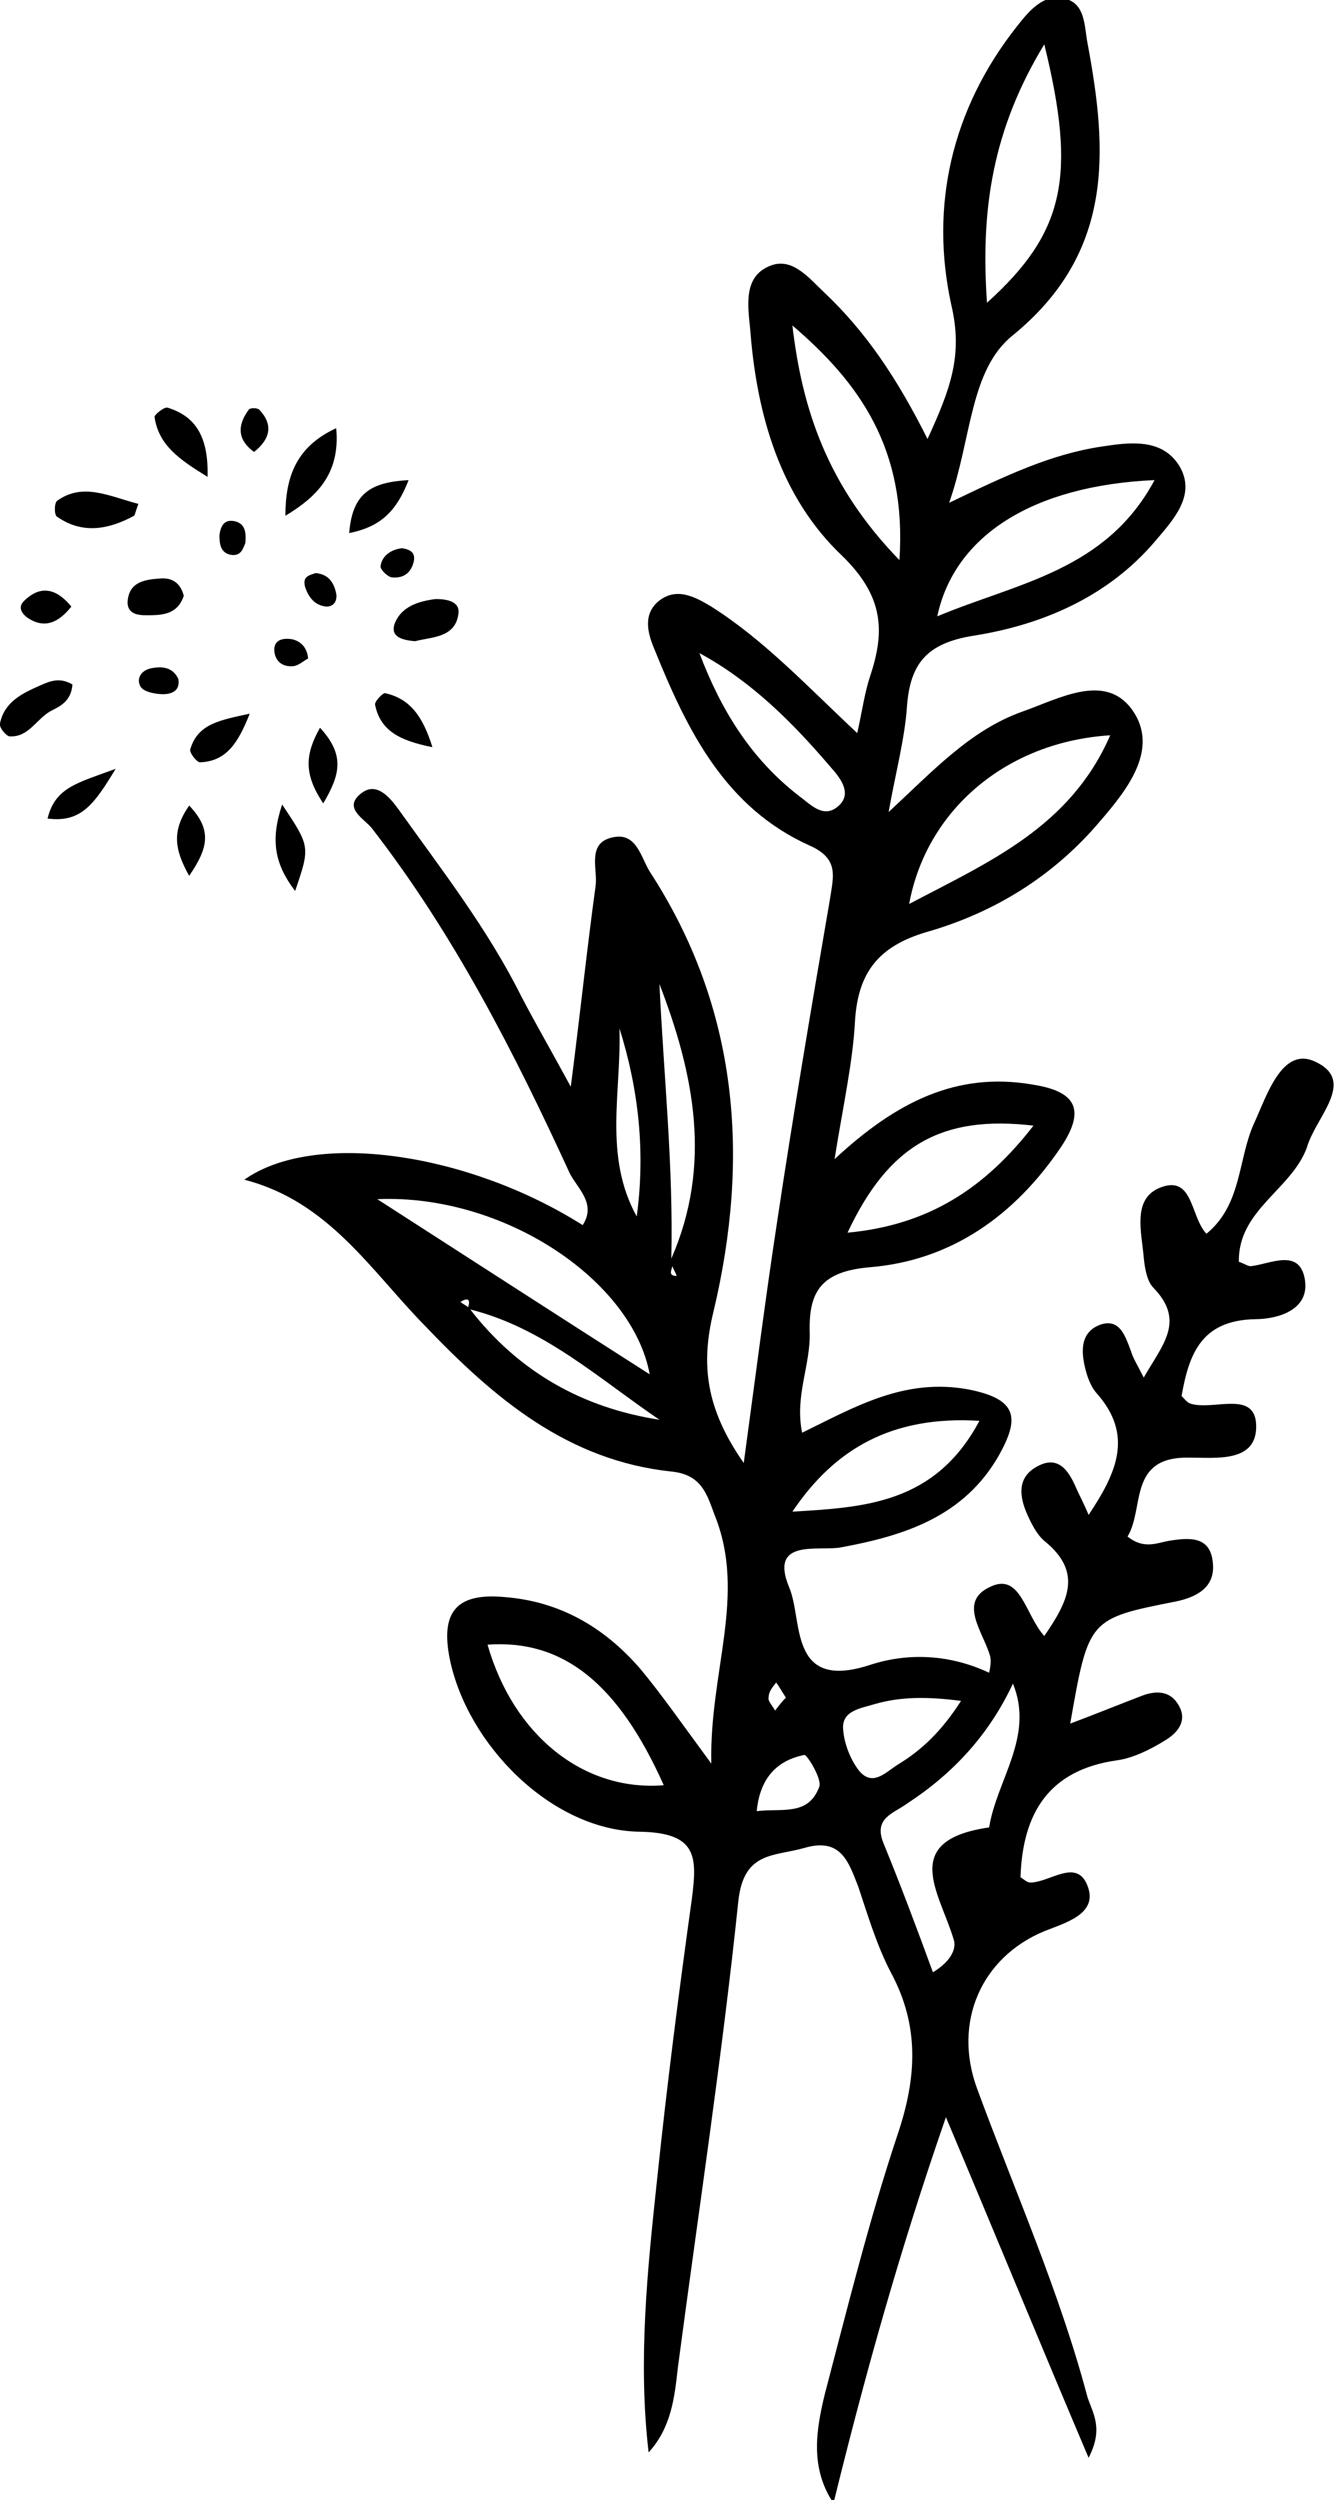 <?xml version="1.0" encoding="utf-8"?>
<!-- Generator: Adobe Illustrator 25.3.0, SVG Export Plug-In . SVG Version: 6.00 Build 0)  -->
<svg version="1.1" id="Layer_1" xmlns="http://www.w3.org/2000/svg" xmlns:xlink="http://www.w3.org/1999/xlink" x="0px" y="0px"
	 viewBox="0 0 123.4 231.2" style="enable-background:new 0 0 123.4 231.2;" xml:space="preserve">
<g>
	<path d="M121.7,98.2c-3.1-1.5-4.5,3.1-5.7,5.7c-1.5,3.3-1.1,7.5-4.4,10.2c-1.5-1.6-1.2-5.4-4.2-4.3c-2.7,1-1.8,4.1-1.6,6.5
		c0.1,1,0.3,2.2,0.9,2.8c3,3.1,0.8,5.3-0.9,8.3c-0.6-1.2-1-1.8-1.2-2.5c-0.5-1.3-1-3-2.8-2.4c-1.9,0.7-1.8,2.5-1.4,4.1
		c0.2,0.8,0.5,1.6,1,2.2c3.5,3.9,1.9,7.4-0.7,11.3c-0.5-1.2-0.9-1.9-1.2-2.6c-0.7-1.6-1.7-3-3.7-1.8c-1.7,1-1.5,2.7-0.8,4.3
		c0.4,0.9,0.9,1.9,1.6,2.5c3.6,2.9,2.2,5.6,0,8.8c-1.8-2-2.2-6-5.1-4.5c-2.9,1.4-0.5,4.2,0.1,6.4c0.1,0.5,0,1-0.1,1.5
		c-3.6-1.7-7.5-1.9-11.1-0.7c-7.5,2.4-6.1-4.2-7.4-7.2c-1.9-4.6,2.8-3.3,4.8-3.7c6-1.1,11.4-2.9,14.6-8.5c1.9-3.4,1.8-5.2-2.8-6.1
		c-5.9-1.1-10.5,1.6-15.4,4c-0.7-3.4,0.8-6.3,0.7-9.3c-0.1-3.8,1.1-5.6,5.5-6c7.6-0.6,13.5-4.8,17.8-11.2c2.3-3.5,1.2-5.1-2.7-5.7
		c-7-1.2-12.6,1.6-18.3,6.9c0.8-5,1.7-9,1.9-12.9c0.3-4.4,2.2-6.8,6.6-8.1c6.3-1.8,11.8-5.2,16.1-10.3c2.5-2.9,5.5-6.7,2.9-10.3
		c-2.5-3.4-6.7-1-10.1,0.2c-4.8,1.7-8.2,5.4-12.4,9.3c0.7-3.9,1.5-6.8,1.7-9.8c0.3-3.9,1.8-5.8,6.1-6.5c6.4-1,12.5-3.6,16.9-8.8
		c1.6-1.9,3.8-4.2,2.2-6.9c-1.6-2.6-4.6-2.2-7.2-1.8c-4.7,0.7-8.9,2.7-14.1,5.2c2.1-6,1.9-12.3,5.9-15.5c9.3-7.6,8.8-16.9,6.9-27
		c-0.3-1.6-0.2-3.6-2-4.1c-2-0.6-3.4,1.1-4.5,2.5C88,10.1,86,19.1,88,28.2c1.1,4.7-0.1,7.8-2.2,12.4c-2.8-5.6-5.7-9.9-9.5-13.5
		c-1.4-1.3-3-3.4-5.1-2.5c-2.5,1-2,3.8-1.8,5.9c0.6,7.9,2.8,15.5,8.5,20.9c3.8,3.7,4,6.9,2.6,11.1c-0.5,1.5-0.7,3-1.2,5.3
		c-4.6-4.3-8.6-8.6-13.5-11.7c-1.5-0.9-3.3-1.9-5-0.4c-1.4,1.3-0.8,3.1-0.2,4.5c3,7.4,6.5,14.5,14.3,18c2.7,1.2,2.2,2.8,1.9,4.8
		c-1.7,9.9-3.4,19.9-4.9,29.9c-1.1,7.2-2,14.3-3.1,22.4c-3.5-5-4-9.1-2.8-14c3.4-14.3,2.3-28.1-5.9-40.7c-0.8-1.3-1.2-3.5-3.2-3.2
		c-2.7,0.4-1.6,2.9-1.8,4.5c-0.8,5.8-1.4,11.6-2.3,18.6c-1.9-3.5-3.3-5.9-4.6-8.4c-3.1-6.2-7.3-11.6-11.3-17.2
		c-0.8-1.1-2-2.6-3.4-1.6c-1.9,1.4,0.2,2.4,0.9,3.3c7.6,9.8,13.2,20.8,18.3,31.9c0.7,1.4,2.5,2.8,1.2,4.8
		c-10.6-6.7-24.8-8.8-31.3-4.2c7.8,2,11.7,8.4,16.7,13.5c6.4,6.7,13.2,12.5,22.9,13.5c2.7,0.3,3.2,2.1,3.9,4c3,7.4-0.5,14.5-0.3,23
		c-2.8-3.8-4.6-6.4-6.6-8.8c-3.3-3.8-7.4-6.2-12.5-6.6c-4.3-0.4-6,1.2-5.1,5.7c1.6,7.9,9.4,15.9,17.6,16c5.3,0.1,5.3,2.3,4.8,6.2
		c-1.2,8.6-2.3,17.2-3.2,25.8c-0.9,8.4-1.8,16.9-0.8,25.4c2.1-2.3,2.4-5.1,2.7-7.8c1.9-14.4,4.1-28.8,5.6-43.2
		c0.5-4.6,3.3-4.1,6.1-4.9c3.4-1,4.1,1.3,5,3.6c0.9,2.7,1.7,5.4,3,7.9c2.7,5,2.4,9.8,0.6,15.1c-2.6,7.8-4.6,15.9-6.7,23.9
		c-0.8,3.3-1.4,6.8,0.8,10.1c2.9-11.8,6.1-23.3,10.4-35.7c4.6,10.9,8.7,20.9,13.2,31.5c1.4-2.7,0.4-4.1-0.1-5.6
		c-2.6-9.8-6.7-19-10.2-28.5c-2.3-6.2,0.4-12.2,6.2-14.6c2-0.8,5-1.6,4-4.2c-1-2.6-3.5-0.3-5.3-0.3c-0.3,0-0.6-0.3-0.9-0.5
		c0.2-5.9,2.6-9.9,8.9-10.8c1.5-0.2,3.1-1,4.4-1.8c1.2-0.7,2.3-1.9,1.2-3.5c-0.8-1.2-2.1-1.1-3.2-0.7c-2.1,0.8-4.3,1.7-6.7,2.6
		c1.7-9.7,1.7-9.7,9.8-11.3c1.9-0.4,3.6-1.3,3.4-3.5c-0.2-2.6-2.2-2.4-4.1-2.1c-1.1,0.2-2.3,0.8-3.8-0.4c1.6-2.6,0-7.4,5.7-7.3
		c2.5,0,6.3,0.5,6.2-3c-0.1-3.3-4-1.3-6.1-2c-0.3-0.1-0.6-0.5-0.8-0.7c0.7-4,1.9-7,6.8-7.1c2,0,5.1-0.8,4.6-3.7
		c-0.5-2.9-3.2-1.4-5-1.2c-0.3,0-0.7-0.3-1.1-0.4c-0.1-4.8,4.9-6.7,6.3-10.6C121.7,103.3,125.5,100,121.7,98.2z M95.6,104.1
		c-4.5,5.8-9.7,9.2-17.2,9.9C82.2,105.9,87.1,103.1,95.6,104.1z M102.7,68C99,76.5,91.5,79.7,84.1,83.6
		C85.7,74.9,93.1,68.6,102.7,68z M96.6,4.1c3,12.2,1.9,17.4-5.3,23.9C90.7,19.4,91.8,12,96.6,4.1z M106.8,44.4
		c-4.5,8.4-12.7,9.5-20.1,12.6C88.3,49.5,95.6,44.9,106.8,44.4z M73.3,30.1c6.2,5.3,10.6,11.4,9.9,21.7
		C76.5,44.9,74.2,37.8,73.3,30.1z M73.9,73.6c-4.4-3.4-7.2-7.9-9.2-13.2c4.8,2.6,8.6,6.4,12.1,10.5c0.8,0.9,2.1,2.4,0.8,3.6
		C76.2,75.8,75,74.4,73.9,73.6z M90.6,131.4c-4.1,7.7-10.7,8-17.3,8.4C77.2,134,82.5,130.9,90.6,131.4z M57.3,95.1
		c1.8,5.7,2.4,11.5,1.6,17.4C55.8,106.9,57.5,100.9,57.3,95.1z M34.9,110.9c11.7-0.5,23.6,7.5,25.2,16.2
		C51.8,121.8,43.6,116.5,34.9,110.9z M43.3,120.9c-0.2-0.2-0.5-0.3-0.7-0.5C43.4,119.9,43.5,120.3,43.3,120.9z M43.5,121.1
		c6.8,1.7,11.9,6.4,17.5,10.2C53.9,130.2,48,126.9,43.5,121.1z M62.2,117.1c0.1,0.3,0.3,0.6,0.4,0.9C61.8,118,62.1,117.5,62.2,117.1
		z M62.1,116.4c0.2-8.5-0.7-16.9-1.1-25.4C64.2,99.3,65.9,107.7,62.1,116.4z M45.1,152.1c7-0.5,12.1,3.6,16.3,13
		C54,165.7,47.5,160.5,45.1,152.1z M71.8,155.6c0.3,0.4,0.5,0.8,0.9,1.4c-0.4,0.4-0.7,0.8-1,1.2c-0.2-0.4-0.7-0.9-0.6-1.2
		C71.1,156.4,71.5,156,71.8,155.6z M75.8,165.2c-1,2.8-3.5,2-5.8,2.3c0.3-3.1,1.9-4.7,4.4-5.2C74.6,162.2,76,164.4,75.8,165.2z
		 M79.5,163.8c-0.8-1-1.4-2.5-1.5-3.8c-0.2-1.8,1.6-2,2.9-2.4c2.4-0.7,4.9-0.7,8-0.3c-1.8,2.8-3.6,4.5-5.7,5.8
		C82,163.8,80.8,165.3,79.5,163.8z M91.5,169c-8.3,1.2-4.6,6-3.3,10.3c0.3,0.8-0.1,2-1.9,3.1c-1.5-4.1-3-8.1-4.6-12
		c-0.9-2.3,1-2.7,2.2-3.6c4.3-2.8,7.6-6.4,9.8-11.1C95.7,160.6,92.2,164.6,91.5,169z"/>
	<path d="M31.1,39.6c-3.7,1.7-4.7,4.5-4.7,8.1C29.2,46,31.5,43.9,31.1,39.6z"/>
	<path d="M6.7,63.3c-1.2-0.7-2.1-0.3-3,0.1c-1.6,0.7-3.3,1.5-3.7,3.5c-0.1,0.4,0.6,1.2,0.9,1.2c1.8,0.1,2.5-1.7,3.9-2.4
		C5.6,65.3,6.6,64.8,6.7,63.3z"/>
	<path d="M12.4,47.7c0.1-0.1,0.1-0.3,0.4-1.1c-2.7-0.7-5.1-2-7.5-0.3c-0.3,0.2-0.3,1.4,0,1.5C7.6,49.4,10,49,12.4,47.7z"/>
	<path d="M19.2,44.1c0.1-3.7-1.1-5.6-3.7-6.4c-0.3-0.1-1.3,0.7-1.2,0.9C14.7,41.2,16.6,42.5,19.2,44.1z"/>
	<path d="M27.3,82.4c1.4-4.1,1.4-4.1-1.2-8C25,77.7,25.4,79.9,27.3,82.4z"/>
	<path d="M36.5,57.7c-0.4,1.2,0.7,1.5,1.9,1.6c1.5-0.4,3.7-0.3,4-2.5c0.2-1.2-1.1-1.4-2.1-1.4C38.7,55.6,37.1,56.1,36.5,57.7z"/>
	<path d="M37.8,44.4c-3.5,0.2-5.2,1.2-5.5,4.9C35.3,48.7,36.7,47.2,37.8,44.4z"/>
	<path d="M17,55.1c-0.3-1.2-1.1-1.7-2.2-1.6c-1.4,0.1-2.9,0.3-3,2.2c0,1.1,1,1.2,1.7,1.2C14.9,56.9,16.4,56.9,17,55.1z"/>
	<path d="M17.6,69.3c-0.1,0.3,0.6,1.2,0.9,1.2c2.4-0.1,3.5-1.7,4.6-4.5C20.4,66.6,18.3,66.9,17.6,69.3z"/>
	<path d="M2.5,57.1c1.6,1.1,2.9,0.5,4.1-1c-1.3-1.6-2.8-2.1-4.4-0.5C1.6,56.2,2.1,56.8,2.5,57.1z"/>
	<path d="M35.6,64.1c-0.2,0-1,0.8-0.9,1.1c0.5,2.4,2.3,3.3,5.3,3.9C39.1,66.2,37.9,64.6,35.6,64.1z"/>
	<path d="M4.4,75.7c3.1,0.4,4.3-1.3,6.3-4.6C7.2,72.4,5.1,72.8,4.4,75.7z"/>
	<path d="M29.6,67.3c-1.4,2.5-1.5,4.3,0.3,7C31.5,71.6,31.9,69.8,29.6,67.3z"/>
	<path d="M17.5,81c1.7-2.5,2.2-4.2,0-6.5C15.9,76.8,16.1,78.5,17.5,81z"/>
	<path d="M16.5,62.8c-0.5-1.1-1.5-1.2-2.5-1c-1,0.2-1.4,1-1,1.7c0.3,0.5,1.4,0.7,2.1,0.7C15.7,64.2,16.7,64,16.5,62.8z"/>
	<path d="M23.5,41.8c1.5-1.2,1.8-2.5,0.5-3.9c-0.2-0.2-0.9-0.2-1,0C21.9,39.4,22,40.7,23.5,41.8z"/>
	<path d="M35.2,52.4c0,0.3,0.7,1,1.1,1c1.1,0.1,1.8-0.5,2-1.6c0.1-0.8-0.5-1-1.1-1.1C36.2,50.8,35.3,51.4,35.2,52.4z"/>
	<path d="M21.3,51.3c1,0.2,1.2-0.6,1.4-1.1c0.1-1.1-0.1-1.8-1-2c-1-0.2-1.3,0.5-1.4,1.3C20.3,50.3,20.4,51.1,21.3,51.3z"/>
	<path d="M27.2,61.6c0.5-0.1,0.9-0.5,1.3-0.7c-0.1-1.2-0.9-1.7-1.6-1.8c-0.8-0.1-1.7,0.1-1.5,1.3C25.6,61.4,26.4,61.7,27.2,61.6z"/>
	<path d="M31.1,54.9c-0.2-1-0.7-1.8-1.9-1.9c-0.6,0.2-1.2,0.3-1,1.2c0.3,1,0.9,1.8,2,1.9C31,56.1,31.2,55.4,31.1,54.9z"/>
</g>
</svg>
